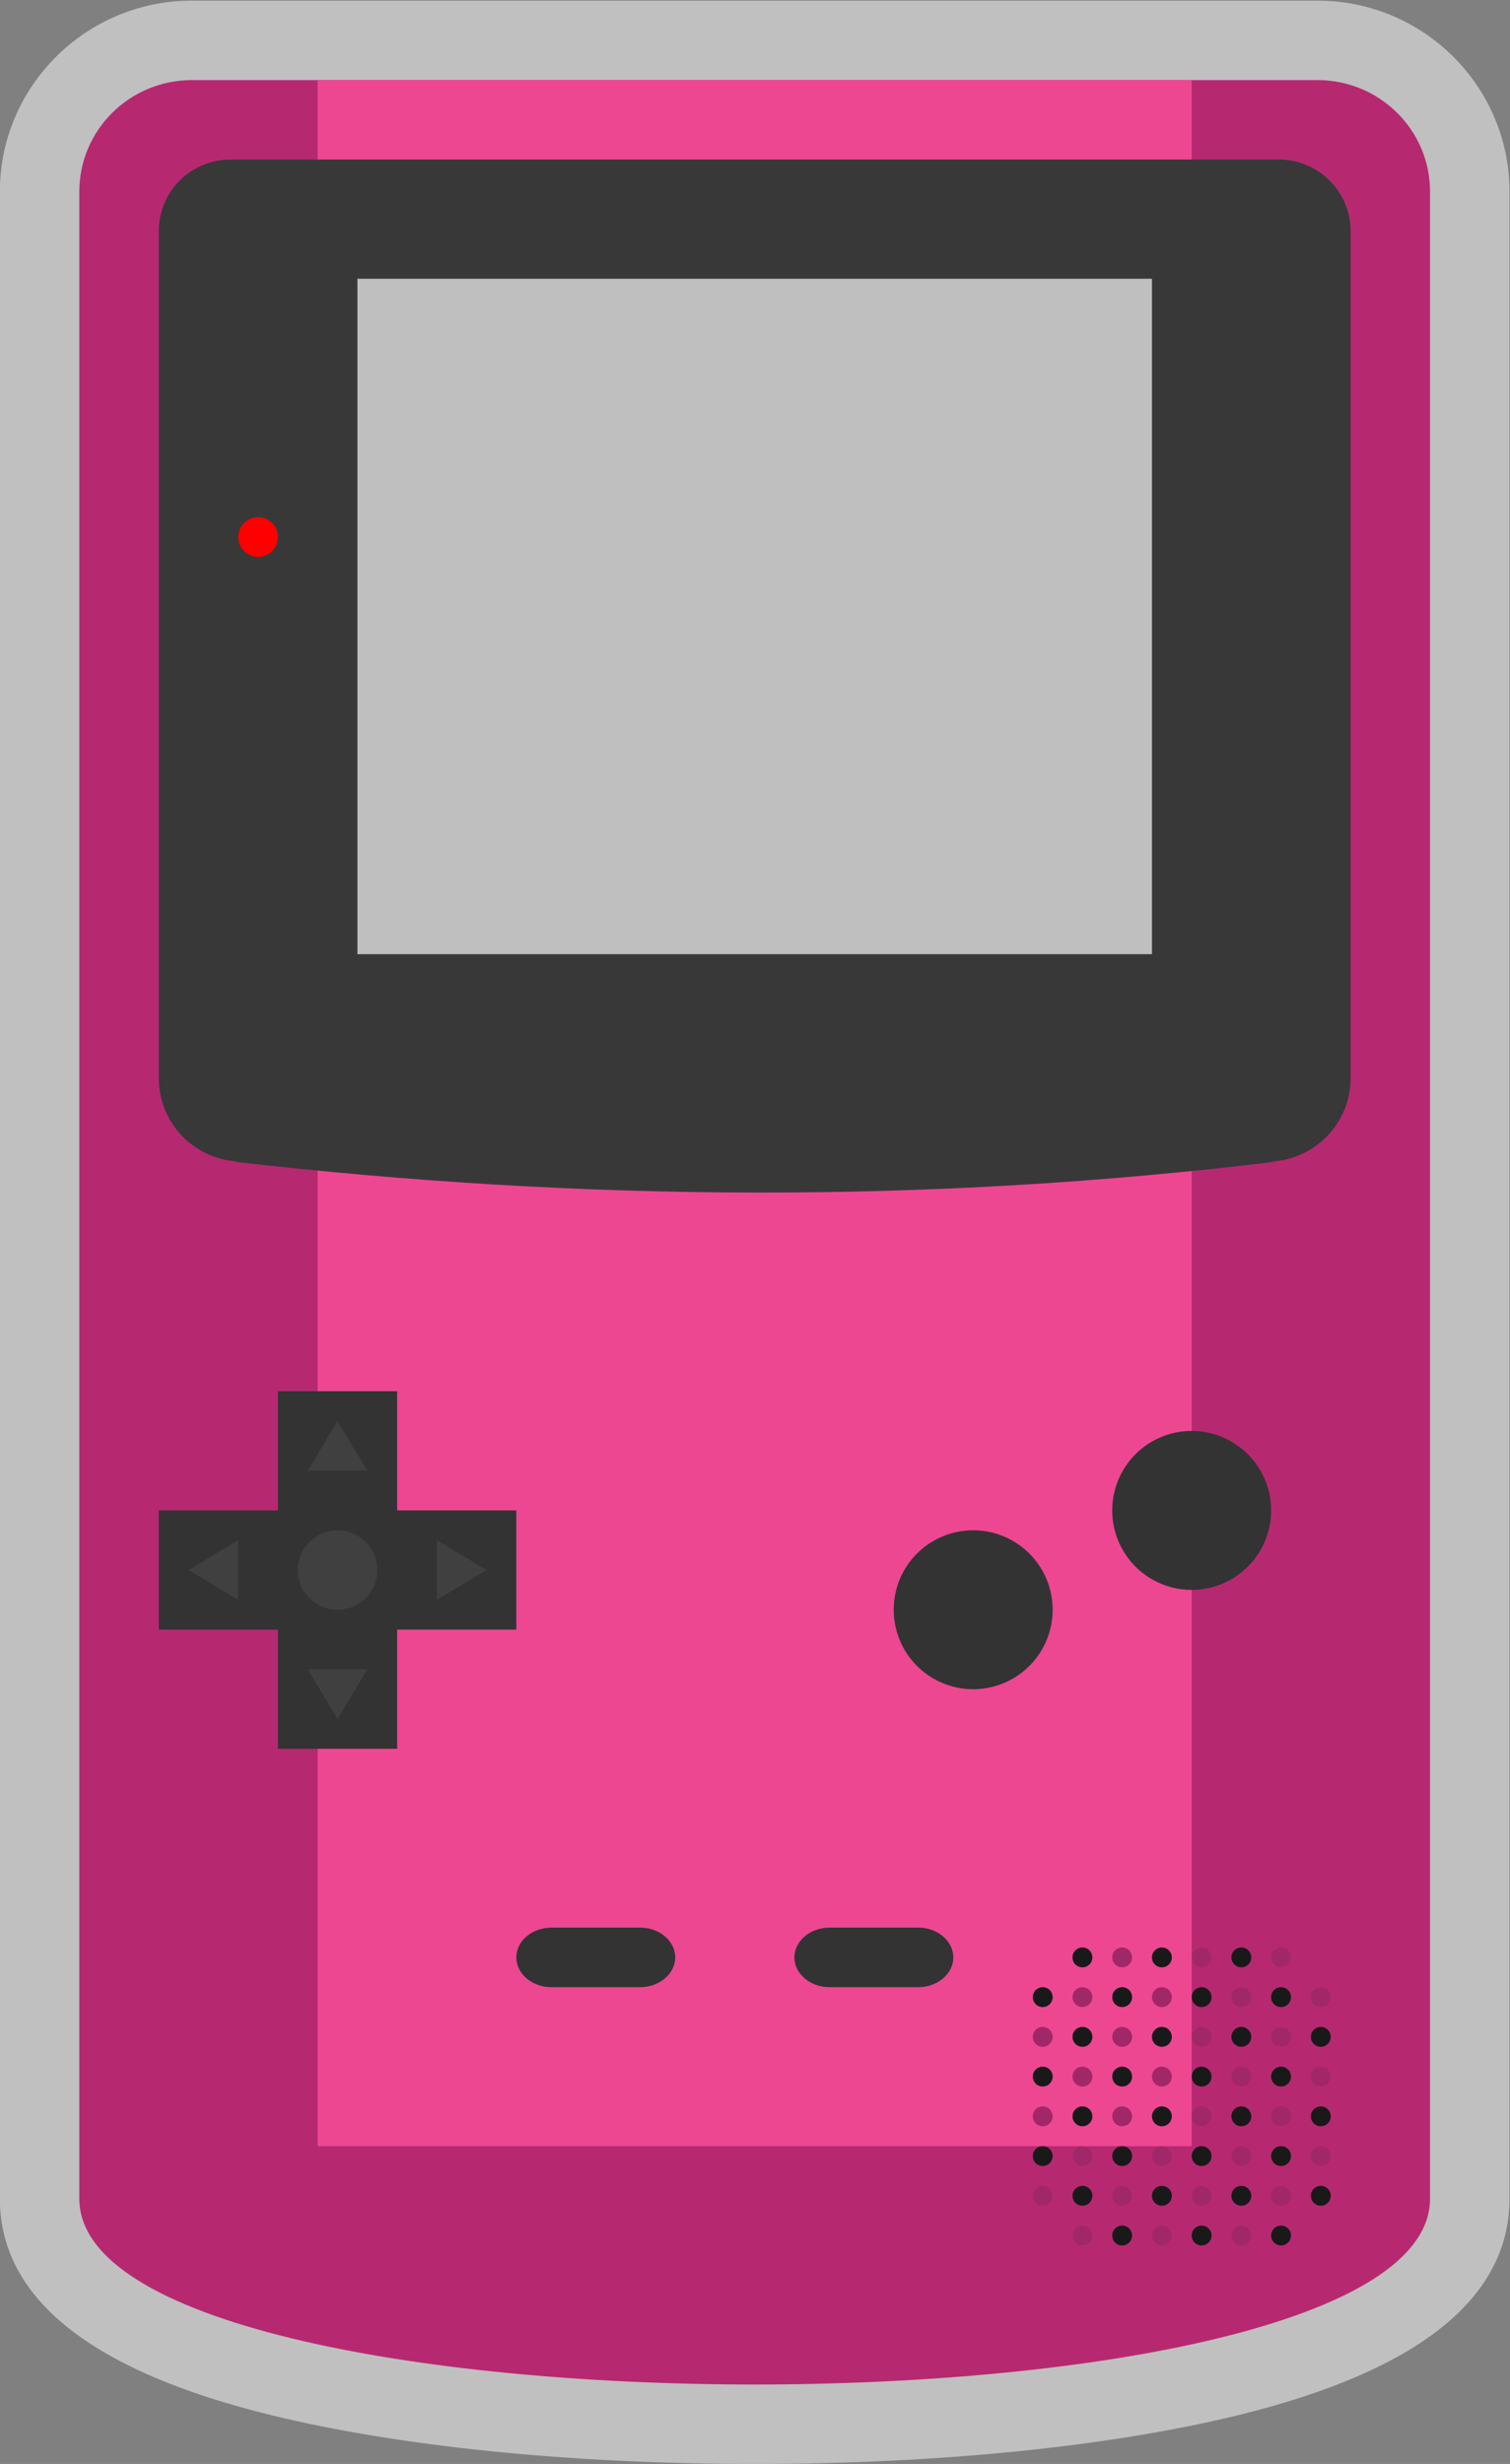 <svg xmlns="http://www.w3.org/2000/svg" xml:space="preserve" width="202.667" height="330.667"><rect width="100%" height="100%" fill="#808080" stroke="none"/><defs><clipPath id="a" clipPathUnits="userSpaceOnUse"><path d="M0 256h256V0H0Z"/></clipPath><clipPath id="b" clipPathUnits="userSpaceOnUse"><path d="M52 252h152V4H52Z"/></clipPath></defs><g clip-path="url(#a)" transform="matrix(1.333 0 0 -1.333 -69.333 336)"><g clip-path="url(#b)" style="opacity:.5"><path d="M0 0h-113.333c-10.661 0-19.334-8.625-19.334-19.226V-221.29c0-10.029 9.202-17.365 27.35-21.804 12.936-3.164 30.214-4.906 48.65-4.906s35.714 1.742 48.65 4.906c18.148 4.439 27.35 11.775 27.35 21.804v202.064C19.333-8.625 10.66 0 0 0" style="fill:#fff;fill-opacity:1;fill-rule:nonzero;stroke:none" transform="translate(184.667 252)"/></g><path d="M0 0h-113.333c-6.26 0-11.334-5.026-11.334-11.226V-213.29c0-24.946 136-24.946 136 0v202.064C11.333-5.026 6.259 0 0 0" style="fill:#b62971;fill-opacity:1;fill-rule:nonzero;stroke:none" transform="translate(184.667 244)"/><path d="M172 36H84v208h88z" style="fill:#ed4792;fill-opacity:1;fill-rule:nonzero;stroke:none"/><path d="M0 0h-105.555c-3.989 0-7.222-3.222-7.222-7.196v-85.292c0-4.637 3.772-8.395 8.425-8.395h-.925c35-4.041 70-4.269 105 0h-.926c4.653 0 8.426 3.758 8.426 8.395v85.292C7.223-3.222 3.989 0 0 0" style="fill:#383838;fill-opacity:1;fill-rule:nonzero;stroke:none" transform="translate(180.777 236)"/><path d="M88 224h80v-68H88Z" style="fill:#bfbfbf;fill-opacity:1;fill-rule:nonzero;stroke:none"/><path d="M0 0h-12v12h-12V0h-12v-12h12v-12h12v12H0Z" style="fill:#333;fill-opacity:1;fill-rule:nonzero;stroke:none" transform="translate(104 100)"/><path d="M0 0a4 4 0 1 0-8 0 4 4 0 0 0 8 0" style="fill:#404040;fill-opacity:1;fill-rule:nonzero;stroke:none" transform="translate(90 94)"/><path d="m0 0 5 3v-6Z" style="fill:#404040;fill-opacity:1;fill-rule:nonzero;stroke:none" transform="translate(71 94)"/><path d="m0 0-5 3v-6Z" style="fill:#404040;fill-opacity:1;fill-rule:nonzero;stroke:none" transform="translate(101 94)"/><path d="m0 0-3 5h6Z" style="fill:#404040;fill-opacity:1;fill-rule:nonzero;stroke:none" transform="translate(86 79)"/><path d="m0 0-3-5h6Z" style="fill:#404040;fill-opacity:1;fill-rule:nonzero;stroke:none" transform="translate(86 109)"/><path d="M0 0a8 8 0 1 0-16 0A8 8 0 0 0 0 0" style="fill:#333;fill-opacity:1;fill-rule:nonzero;stroke:none" transform="translate(158 90)"/><path d="M0 0a8 8 0 1 0-16 0A8 8 0 0 0 0 0" style="fill:#333;fill-opacity:1;fill-rule:nonzero;stroke:none" transform="translate(180 100)"/><path d="M0 0h-8.927c-1.945 0-3.536 1.35-3.536 3s1.591 3 3.536 3H0c1.945 0 3.537-1.35 3.537-3S1.945 0 0 0" style="fill:#333;fill-opacity:1;fill-rule:nonzero;stroke:none" transform="translate(116.463 52)"/><path d="M0 0h-8.926c-1.945 0-3.537 1.35-3.537 3s1.592 3 3.537 3H0c1.945 0 3.537-1.35 3.537-3S1.945 0 0 0" style="fill:#333;fill-opacity:1;fill-rule:nonzero;stroke:none" transform="translate(144.463 52)"/><path d="M0 0a1 1 0 1 0-2 0 1 1 0 1 0 2 0" style="fill:#a12868;fill-opacity:1;fill-rule:nonzero;stroke:none" transform="translate(162 27)"/><path d="M0 0a1 1 0 1 0-2 0 1 1 0 1 0 2 0" style="fill:#191919;fill-opacity:1;fill-rule:nonzero;stroke:none" transform="translate(162 31)"/><path d="M0 0a1 1 0 1 0-2 0 1 1 0 1 0 2 0" style="fill:#a12868;fill-opacity:1;fill-rule:nonzero;stroke:none" transform="translate(162 35)"/><path d="M0 0a1 1 0 1 0-2 0 1 1 0 1 0 2 0" style="fill:#191919;fill-opacity:1;fill-rule:nonzero;stroke:none" transform="translate(162 39)"/><path d="M0 0a1 1 0 1 0-2 0 1 1 0 1 0 2 0" style="fill:#a12868;fill-opacity:1;fill-rule:nonzero;stroke:none" transform="translate(162 43)"/><path d="M0 0a1 1 0 1 0-2 0 1 1 0 1 0 2 0" style="fill:#191919;fill-opacity:1;fill-rule:nonzero;stroke:none" transform="translate(162 47)"/><path d="M0 0a1 1 0 1 0-2 0 1 1 0 1 0 2 0" style="fill:#a12868;fill-opacity:1;fill-rule:nonzero;stroke:none" transform="translate(162 51)"/><path d="M0 0a1 1 0 1 0-2 0 1 1 0 1 0 2 0" style="fill:#a12868;fill-opacity:1;fill-rule:nonzero;stroke:none" transform="translate(158 31)"/><path d="M0 0a1 1 0 1 0-2 0 1 1 0 1 0 2 0" style="fill:#191919;fill-opacity:1;fill-rule:nonzero;stroke:none" transform="translate(158 35)"/><path d="M0 0a1 1 0 1 0-2 0 1 1 0 1 0 2 0" style="fill:#a12868;fill-opacity:1;fill-rule:nonzero;stroke:none" transform="translate(158 39)"/><path d="M0 0a1 1 0 1 0-2 0 1 1 0 1 0 2 0" style="fill:#191919;fill-opacity:1;fill-rule:nonzero;stroke:none" transform="translate(158 43)"/><path d="M0 0a1 1 0 1 0-2 0 1 1 0 1 0 2 0" style="fill:#a12868;fill-opacity:1;fill-rule:nonzero;stroke:none" transform="translate(158 47)"/><path d="M0 0a1 1 0 1 0-2 0 1 1 0 1 0 2 0" style="fill:#191919;fill-opacity:1;fill-rule:nonzero;stroke:none" transform="translate(158 51)"/><path d="M0 0a1 1 0 1 0-2 0 1 1 0 1 0 2 0" style="fill:#191919;fill-opacity:1;fill-rule:nonzero;stroke:none" transform="translate(162 55)"/><path d="M0 0a1 1 0 1 0-2 0 1 1 0 1 0 2 0" style="fill:#191919;fill-opacity:1;fill-rule:nonzero;stroke:none" transform="translate(166 27)"/><path d="M0 0a1 1 0 1 0-2 0 1 1 0 1 0 2 0" style="fill:#a12868;fill-opacity:1;fill-rule:nonzero;stroke:none" transform="translate(166 31)"/><path d="M0 0a1 1 0 1 0-2 0 1 1 0 1 0 2 0" style="fill:#191919;fill-opacity:1;fill-rule:nonzero;stroke:none" transform="translate(166 35)"/><path d="M0 0a1 1 0 1 0-2 0 1 1 0 1 0 2 0" style="fill:#a12868;fill-opacity:1;fill-rule:nonzero;stroke:none" transform="translate(166 39)"/><path d="M0 0a1 1 0 1 0-2 0 1 1 0 1 0 2 0" style="fill:#191919;fill-opacity:1;fill-rule:nonzero;stroke:none" transform="translate(166 43)"/><path d="M0 0a1 1 0 1 0-2 0 1 1 0 1 0 2 0" style="fill:#a12868;fill-opacity:1;fill-rule:nonzero;stroke:none" transform="translate(166 47)"/><path d="M0 0a1 1 0 1 0-2 0 1 1 0 1 0 2 0" style="fill:#191919;fill-opacity:1;fill-rule:nonzero;stroke:none" transform="translate(166 51)"/><path d="M0 0a1 1 0 1 0-2 0 1 1 0 1 0 2 0" style="fill:#a12868;fill-opacity:1;fill-rule:nonzero;stroke:none" transform="translate(166 55)"/><path d="M0 0a1 1 0 1 0-2 0 1 1 0 1 0 2 0" style="fill:#a12868;fill-opacity:1;fill-rule:nonzero;stroke:none" transform="translate(170 27)"/><path d="M0 0a1 1 0 1 0-2 0 1 1 0 1 0 2 0" style="fill:#191919;fill-opacity:1;fill-rule:nonzero;stroke:none" transform="translate(170 31)"/><path d="M0 0a1 1 0 1 0-2 0 1 1 0 1 0 2 0" style="fill:#a12868;fill-opacity:1;fill-rule:nonzero;stroke:none" transform="translate(170 35)"/><path d="M0 0a1 1 0 1 0-2 0 1 1 0 1 0 2 0" style="fill:#191919;fill-opacity:1;fill-rule:nonzero;stroke:none" transform="translate(170 39)"/><path d="M0 0a1 1 0 1 0-2 0 1 1 0 1 0 2 0" style="fill:#a12868;fill-opacity:1;fill-rule:nonzero;stroke:none" transform="translate(170 43)"/><path d="M0 0a1 1 0 1 0-2 0 1 1 0 1 0 2 0" style="fill:#191919;fill-opacity:1;fill-rule:nonzero;stroke:none" transform="translate(170 47)"/><path d="M0 0a1 1 0 1 0-2 0 1 1 0 1 0 2 0" style="fill:#a12868;fill-opacity:1;fill-rule:nonzero;stroke:none" transform="translate(170 51)"/><path d="M0 0a1 1 0 1 0-2 0 1 1 0 1 0 2 0" style="fill:#191919;fill-opacity:1;fill-rule:nonzero;stroke:none" transform="translate(170 55)"/><path d="M0 0a1 1 0 1 0-2 0 1 1 0 1 0 2 0" style="fill:#191919;fill-opacity:1;fill-rule:nonzero;stroke:none" transform="translate(174 27)"/><path d="M0 0a1 1 0 1 0-2 0 1 1 0 1 0 2 0" style="fill:#a12868;fill-opacity:1;fill-rule:nonzero;stroke:none" transform="translate(174 31)"/><path d="M0 0a1 1 0 1 0-2 0 1 1 0 1 0 2 0" style="fill:#191919;fill-opacity:1;fill-rule:nonzero;stroke:none" transform="translate(174 35)"/><path d="M0 0a1 1 0 1 0-2 0 1 1 0 1 0 2 0" style="fill:#a12868;fill-opacity:1;fill-rule:nonzero;stroke:none" transform="translate(174 39)"/><path d="M0 0a1 1 0 1 0-2 0 1 1 0 1 0 2 0" style="fill:#191919;fill-opacity:1;fill-rule:nonzero;stroke:none" transform="translate(174 43)"/><path d="M0 0a1 1 0 1 0-2 0 1 1 0 1 0 2 0" style="fill:#a12868;fill-opacity:1;fill-rule:nonzero;stroke:none" transform="translate(174 47)"/><path d="M0 0a1 1 0 1 0-2 0 1 1 0 1 0 2 0" style="fill:#191919;fill-opacity:1;fill-rule:nonzero;stroke:none" transform="translate(174 51)"/><path d="M0 0a1 1 0 1 0-2 0 1 1 0 1 0 2 0" style="fill:#a12868;fill-opacity:1;fill-rule:nonzero;stroke:none" transform="translate(174 55)"/><path d="M0 0a1 1 0 1 0-2 0 1 1 0 1 0 2 0" style="fill:#a12868;fill-opacity:1;fill-rule:nonzero;stroke:none" transform="translate(178 27)"/><path d="M0 0a1 1 0 1 0-2 0 1 1 0 1 0 2 0" style="fill:#191919;fill-opacity:1;fill-rule:nonzero;stroke:none" transform="translate(178 31)"/><path d="M0 0a1 1 0 1 0-2 0 1 1 0 1 0 2 0" style="fill:#a12868;fill-opacity:1;fill-rule:nonzero;stroke:none" transform="translate(178 35)"/><path d="M0 0a1 1 0 1 0-2 0 1 1 0 1 0 2 0" style="fill:#191919;fill-opacity:1;fill-rule:nonzero;stroke:none" transform="translate(178 39)"/><path d="M0 0a1 1 0 1 0-2 0 1 1 0 1 0 2 0" style="fill:#a12868;fill-opacity:1;fill-rule:nonzero;stroke:none" transform="translate(178 43)"/><path d="M0 0a1 1 0 1 0-2 0 1 1 0 1 0 2 0" style="fill:#191919;fill-opacity:1;fill-rule:nonzero;stroke:none" transform="translate(178 47)"/><path d="M0 0a1 1 0 1 0-2 0 1 1 0 1 0 2 0" style="fill:#a12868;fill-opacity:1;fill-rule:nonzero;stroke:none" transform="translate(178 51)"/><path d="M0 0a1 1 0 1 0-2 0 1 1 0 1 0 2 0" style="fill:#191919;fill-opacity:1;fill-rule:nonzero;stroke:none" transform="translate(178 55)"/><path d="M0 0a1 1 0 1 0-2 0 1 1 0 1 0 2 0" style="fill:#191919;fill-opacity:1;fill-rule:nonzero;stroke:none" transform="translate(182 27)"/><path d="M0 0a1 1 0 1 0-2 0 1 1 0 1 0 2 0" style="fill:#a12868;fill-opacity:1;fill-rule:nonzero;stroke:none" transform="translate(182 31)"/><path d="M0 0a1 1 0 1 0-2 0 1 1 0 1 0 2 0" style="fill:#191919;fill-opacity:1;fill-rule:nonzero;stroke:none" transform="translate(182 35)"/><path d="M0 0a1 1 0 1 0-2 0 1 1 0 1 0 2 0" style="fill:#a12868;fill-opacity:1;fill-rule:nonzero;stroke:none" transform="translate(182 39)"/><path d="M0 0a1 1 0 1 0-2 0 1 1 0 1 0 2 0" style="fill:#191919;fill-opacity:1;fill-rule:nonzero;stroke:none" transform="translate(182 43)"/><path d="M0 0a1 1 0 1 0-2 0 1 1 0 1 0 2 0" style="fill:#a12868;fill-opacity:1;fill-rule:nonzero;stroke:none" transform="translate(182 47)"/><path d="M0 0a1 1 0 1 0-2 0 1 1 0 1 0 2 0" style="fill:#191919;fill-opacity:1;fill-rule:nonzero;stroke:none" transform="translate(182 51)"/><path d="M0 0a1 1 0 1 0-2 0 1 1 0 1 0 2 0" style="fill:#191919;fill-opacity:1;fill-rule:nonzero;stroke:none" transform="translate(186 31)"/><path d="M0 0a1 1 0 1 0-2 0 1 1 0 1 0 2 0" style="fill:#a12868;fill-opacity:1;fill-rule:nonzero;stroke:none" transform="translate(186 35)"/><path d="M0 0a1 1 0 1 0-2 0 1 1 0 1 0 2 0" style="fill:#191919;fill-opacity:1;fill-rule:nonzero;stroke:none" transform="translate(186 39)"/><path d="M0 0a1 1 0 1 0-2 0 1 1 0 1 0 2 0" style="fill:#a12868;fill-opacity:1;fill-rule:nonzero;stroke:none" transform="translate(186 43)"/><path d="M0 0a1 1 0 1 0-2 0 1 1 0 1 0 2 0" style="fill:#191919;fill-opacity:1;fill-rule:nonzero;stroke:none" transform="translate(186 47)"/><path d="M0 0a1 1 0 1 0-2 0 1 1 0 1 0 2 0" style="fill:#a12868;fill-opacity:1;fill-rule:nonzero;stroke:none" transform="translate(186 51)"/><path d="M0 0a1 1 0 1 0-2 0 1 1 0 1 0 2 0" style="fill:#a12868;fill-opacity:1;fill-rule:nonzero;stroke:none" transform="translate(182 55)"/><path d="M0 0a2 2 0 1 0-4.001.001A2 2 0 0 0 0 0" style="fill:red;fill-opacity:1;fill-rule:nonzero;stroke:none" transform="translate(80 198)"/></g></svg>